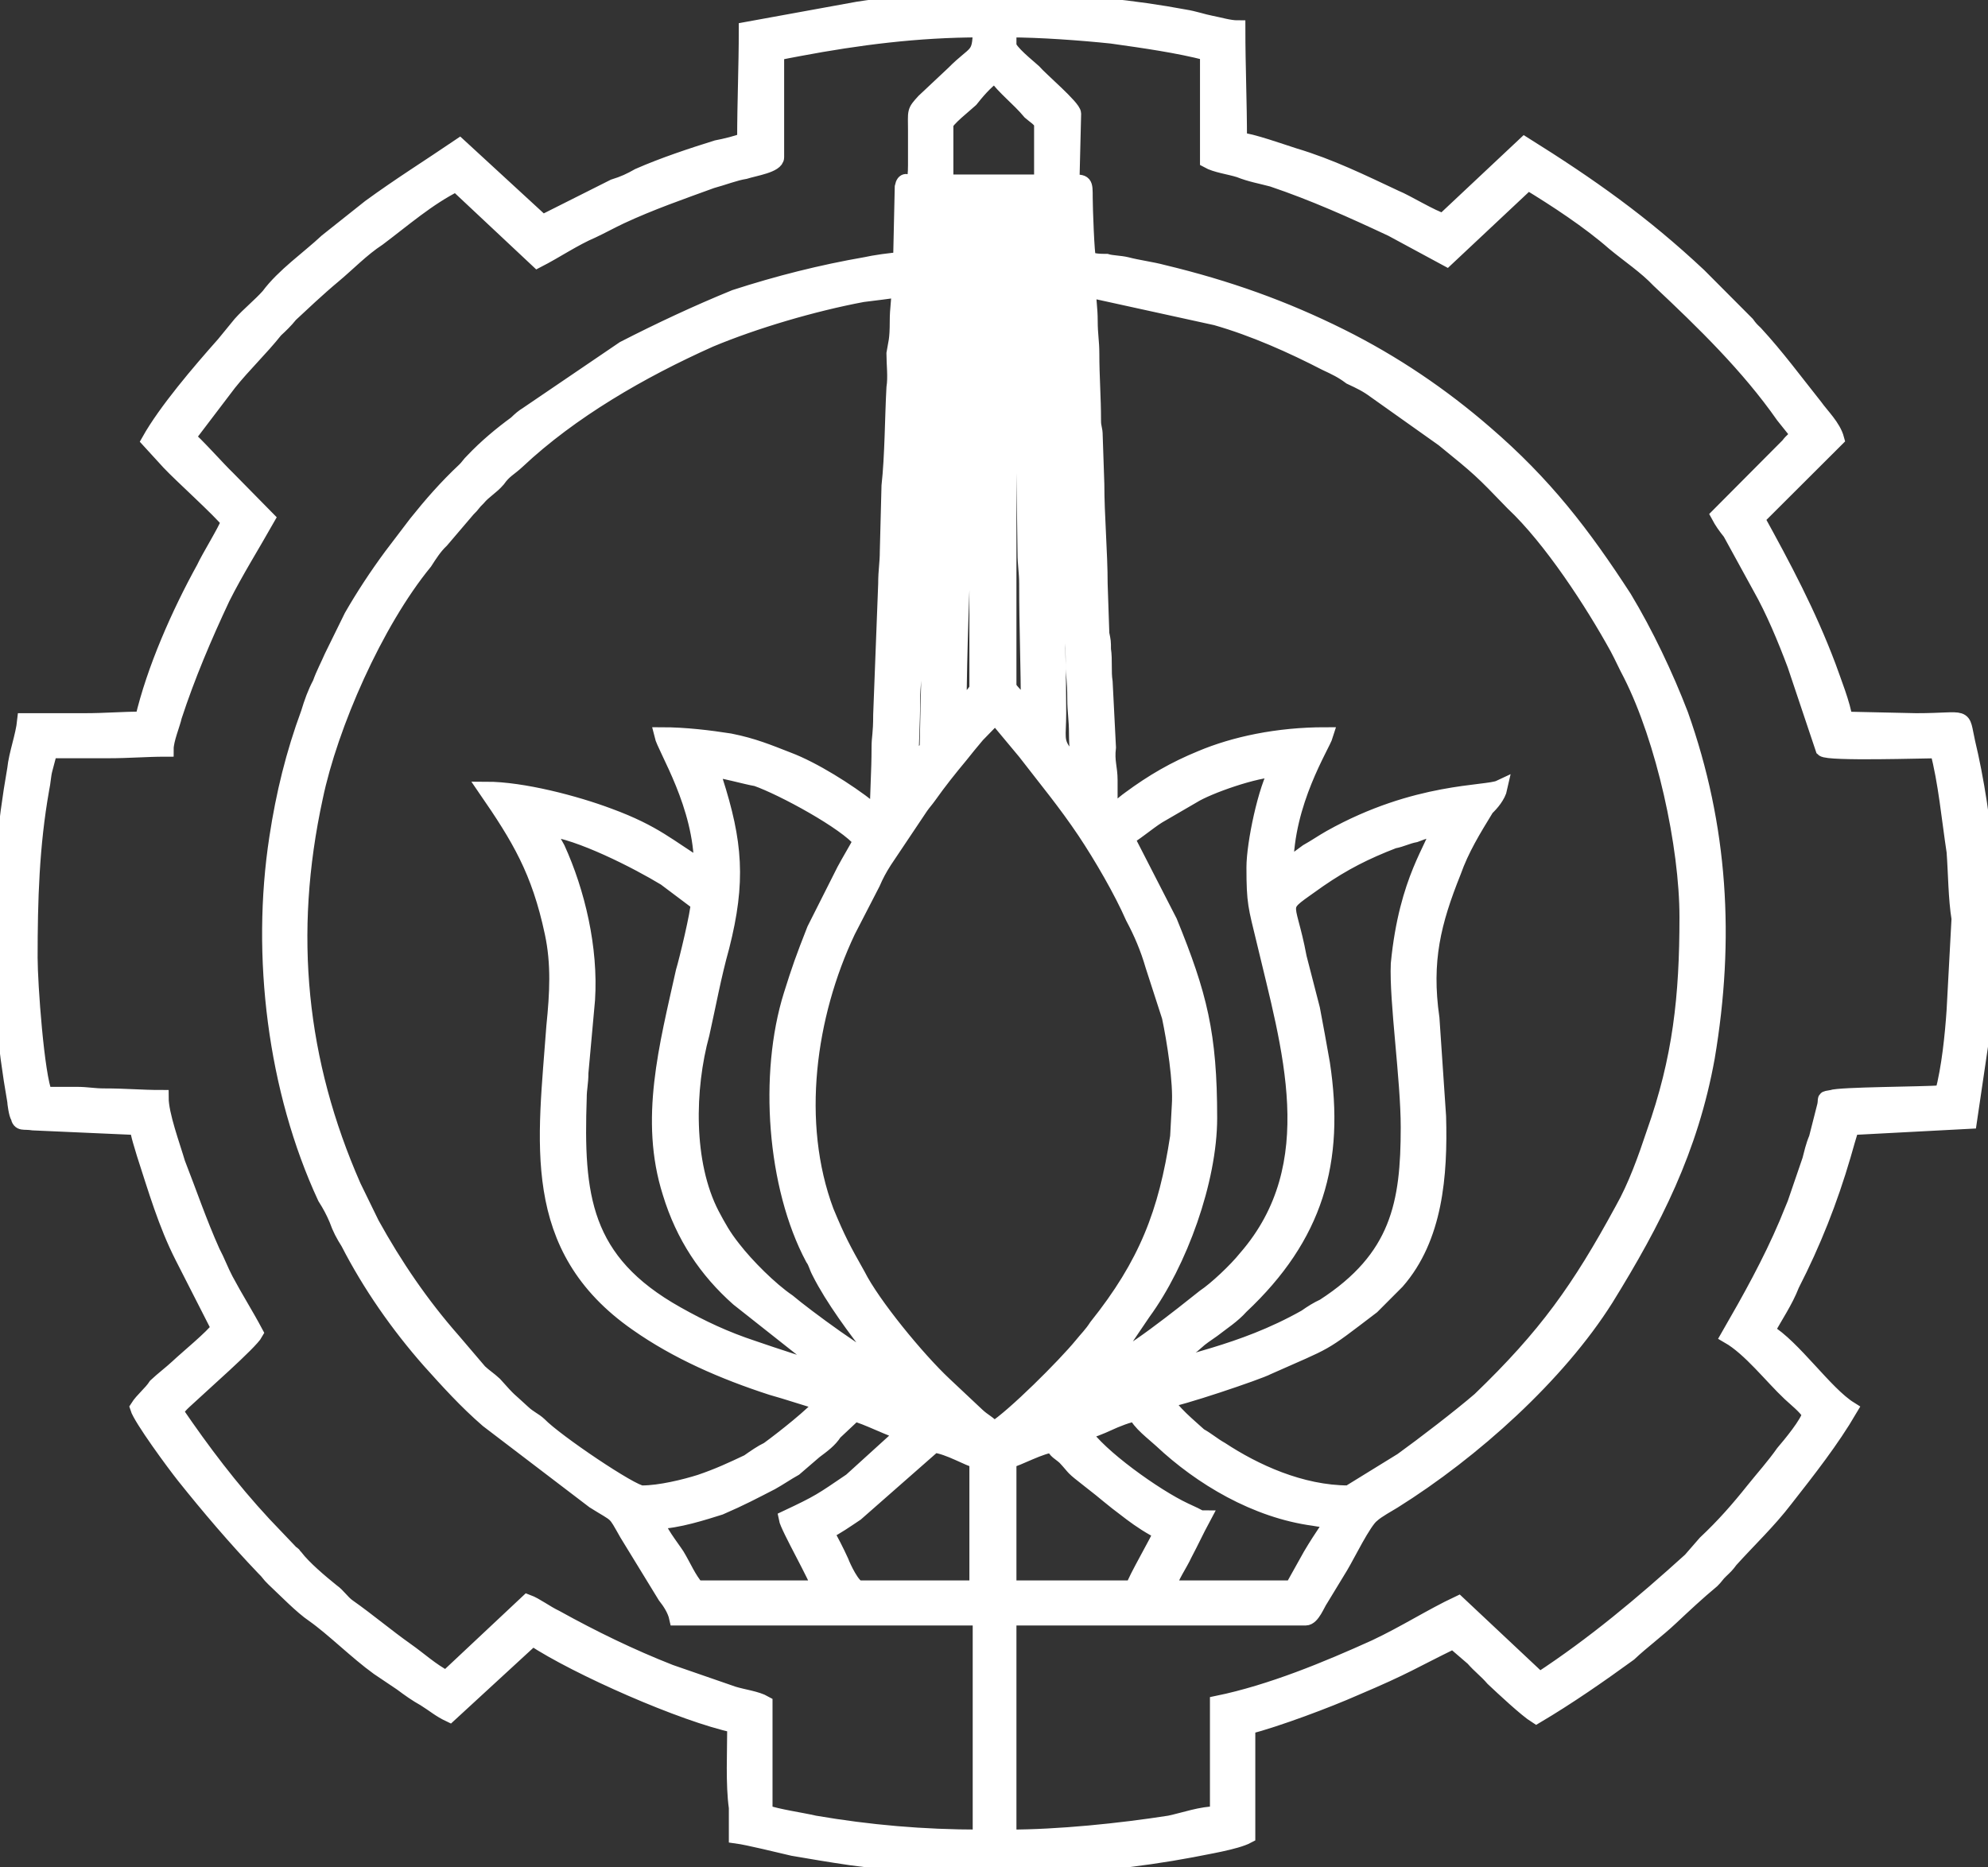 <?xml version="1.0" standalone="no"?><!-- Generator: Gravit.io --><svg xmlns="http://www.w3.org/2000/svg" xmlns:xlink="http://www.w3.org/1999/xlink" style="isolation:isolate" viewBox="0 0 33 31" width="33" height="31"><rect x="0" y="0" width="33" height="31" fill="#333333" stroke="none"/><defs><clipPath id="_clipPath_cfl4uNp9J2tiwjkhxnDjNPSV9eQCYRVR"><rect width="33" height="31"/></clipPath></defs><g clip-path="url(#_clipPath_cfl4uNp9J2tiwjkhxnDjNPSV9eQCYRVR)"><path d=" M 18.809 26.365 L 16.744 26.365 L 16.744 24.245 C 16.881 24.22 17.294 23.987 17.487 23.987 C 17.515 24.09 17.597 24.116 17.68 24.194 C 17.873 24.401 17.762 24.323 18.093 24.581 C 18.396 24.814 18.368 24.814 18.781 25.124 C 18.919 25.228 19.112 25.357 19.277 25.434 C 19.25 25.538 18.836 26.236 18.809 26.365 Z  M 13.714 25.434 C 13.907 25.331 14.017 25.253 14.21 25.124 L 15.504 23.987 C 15.752 24.013 16.083 24.22 16.22 24.245 L 16.22 26.365 L 14.265 26.365 C 14.155 26.365 13.99 26.003 13.962 25.926 C 13.88 25.745 13.797 25.589 13.714 25.434 Z  M 17.983 23.78 C 18.093 23.754 18.286 23.677 18.396 23.625 C 18.506 23.573 18.754 23.47 18.864 23.47 C 18.892 23.599 19.167 23.806 19.277 23.909 C 19.938 24.53 20.847 25.073 21.811 25.202 C 22.224 25.279 22.169 25.124 21.756 25.822 L 21.453 26.365 L 19.387 26.365 C 19.442 26.158 19.58 25.977 19.663 25.796 C 19.773 25.589 19.855 25.409 19.966 25.202 C 19.91 25.202 19.883 25.176 19.828 25.15 C 19.773 25.124 19.718 25.098 19.663 25.073 C 19.167 24.84 18.231 24.168 17.983 23.78 Z  M 13.053 25.202 C 13.081 25.357 13.577 26.21 13.604 26.365 L 11.566 26.365 C 11.429 26.21 11.346 26.003 11.236 25.822 C 11.153 25.693 10.905 25.383 10.905 25.253 C 11.236 25.253 11.704 25.098 11.952 25.021 C 12.31 24.866 12.503 24.762 12.805 24.607 C 12.943 24.53 13.053 24.452 13.191 24.375 L 13.522 24.09 C 13.659 23.987 13.769 23.909 13.852 23.78 L 14.182 23.47 C 14.348 23.496 14.843 23.754 15.009 23.78 L 14.127 24.581 C 13.632 24.917 13.604 24.943 13.053 25.202 Z  M 13.88 22.824 M 14.678 22.695 M 16.496 23.728 C 16.413 23.625 16.33 23.599 16.22 23.496 L 15.67 22.979 C 15.229 22.565 14.485 21.661 14.238 21.17 C 13.99 20.73 13.907 20.575 13.714 20.11 C 13.163 18.637 13.411 16.853 14.072 15.457 L 14.485 14.656 C 14.54 14.527 14.596 14.423 14.678 14.294 L 15.284 13.389 C 15.339 13.312 15.367 13.286 15.422 13.209 C 15.587 12.976 15.752 12.769 15.945 12.537 C 16.028 12.433 16.11 12.33 16.22 12.201 L 16.523 11.89 L 17.019 12.485 C 17.377 12.95 17.68 13.312 18.01 13.803 C 18.286 14.217 18.616 14.785 18.809 15.225 C 18.947 15.483 19.057 15.742 19.139 16.026 L 19.415 16.879 C 19.497 17.267 19.608 17.964 19.58 18.352 L 19.552 18.869 C 19.36 20.136 19.029 20.989 18.203 22.023 C 18.12 22.152 18.038 22.229 17.955 22.333 C 17.68 22.669 16.826 23.522 16.496 23.728 Z  M 23.38 18.714 C 23.38 19.981 23.215 20.885 21.976 21.687 C 21.866 21.738 21.783 21.79 21.673 21.867 C 20.571 22.488 19.608 22.591 19.084 22.85 C 19.112 22.746 19.497 22.539 19.58 22.462 C 19.69 22.41 19.773 22.359 19.855 22.281 C 19.938 22.203 20.021 22.152 20.131 22.074 C 20.296 21.945 20.461 21.842 20.599 21.687 C 21.838 20.523 22.196 19.283 21.948 17.654 C 21.893 17.344 21.838 17.034 21.783 16.75 L 21.563 15.897 C 21.37 14.863 21.177 15.121 21.893 14.604 C 22.306 14.32 22.664 14.139 23.133 13.958 C 23.27 13.932 23.353 13.881 23.491 13.855 C 23.628 13.803 23.766 13.751 23.876 13.751 C 23.821 14.062 23.353 14.578 23.215 16 C 23.188 16.62 23.38 17.913 23.38 18.714 Z  M 13.88 22.824 C 13.742 22.798 12.723 22.462 12.503 22.384 C 12.034 22.229 11.649 22.048 11.236 21.816 C 9.666 20.937 9.556 19.851 9.611 18.223 C 9.611 18.068 9.639 17.99 9.639 17.809 L 9.749 16.595 C 9.804 15.742 9.583 14.811 9.253 14.087 C 9.198 13.984 9.115 13.855 9.088 13.751 C 9.611 13.803 10.575 14.294 11.043 14.578 L 11.594 14.992 C 11.594 15.147 11.401 15.948 11.346 16.129 C 11.071 17.37 10.74 18.585 11.126 19.8 C 11.346 20.523 11.731 21.092 12.255 21.557 L 13.466 22.514 C 13.549 22.591 13.824 22.746 13.88 22.824 Z  M 14.678 22.695 C 14.403 22.617 13.356 21.842 13.081 21.609 C 12.778 21.402 12.392 21.014 12.172 20.73 C 12.007 20.523 11.924 20.368 11.814 20.162 C 11.373 19.309 11.401 18.068 11.649 17.163 C 11.759 16.672 11.842 16.207 11.979 15.716 C 12.255 14.63 12.2 13.984 11.869 12.95 C 11.842 12.847 11.814 12.847 11.787 12.769 C 11.952 12.769 12.392 12.898 12.558 12.924 C 12.998 13.079 14.045 13.648 14.293 13.958 C 14.21 14.113 14.1 14.294 14.017 14.449 L 13.522 15.431 C 13.329 15.923 13.274 16.078 13.136 16.517 C 12.723 17.835 12.861 19.696 13.494 20.885 C 13.549 20.963 13.549 21.014 13.604 21.118 C 13.824 21.557 14.21 22.074 14.513 22.462 C 14.568 22.539 14.651 22.617 14.678 22.695 Z  M 20.819 14.398 C 20.819 14.992 20.847 15.044 20.984 15.612 C 21.398 17.37 22.031 19.334 20.682 20.885 C 20.516 21.092 20.186 21.402 19.993 21.531 C 19.635 21.816 18.699 22.565 18.396 22.643 L 18.974 21.79 C 19.58 20.963 20.076 19.593 20.076 18.559 C 20.076 17.163 19.91 16.517 19.415 15.302 L 18.699 13.906 C 18.781 13.881 19.057 13.648 19.222 13.545 L 19.8 13.209 C 20.048 13.053 20.847 12.769 21.205 12.769 C 21.012 13.079 20.819 14.01 20.819 14.398 Z  M 15.119 12.769 M 15.917 11.761 C 15.917 10.882 15.972 9.616 16 8.685 C 16.028 8.349 15.972 7.987 16 7.651 L 16.055 5.609 C 16.055 4.912 16.083 4.265 16.083 3.542 L 16.22 3.542 L 16.22 11.425 C 16.22 11.477 15.972 11.735 15.917 11.761 Z  M 16.744 11.399 L 16.744 3.542 L 16.881 3.542 C 16.881 3.697 16.881 3.878 16.881 4.033 C 16.881 4.239 16.909 4.343 16.909 4.55 C 16.909 4.86 16.881 5.325 16.936 5.609 C 16.964 5.894 16.964 6.281 16.936 6.617 C 16.936 6.824 16.964 6.953 16.991 7.109 L 17.019 9.176 C 17.019 9.383 17.046 9.487 17.046 9.693 C 17.046 10.417 17.074 11.037 17.074 11.761 C 17.019 11.709 16.744 11.451 16.744 11.399 Z  M 14.568 13.545 C 14.513 13.493 14.485 13.467 14.43 13.415 C 14.072 13.131 13.494 12.769 13.081 12.614 C 12.75 12.485 12.503 12.381 12.117 12.304 C 11.787 12.252 11.373 12.201 10.988 12.201 C 11.043 12.433 11.649 13.364 11.649 14.398 C 11.098 14.062 10.878 13.829 10.107 13.545 C 9.556 13.338 8.675 13.105 8.069 13.105 C 8.62 13.906 8.95 14.449 9.17 15.483 C 9.281 16 9.253 16.491 9.198 17.034 C 9.06 18.947 8.757 20.704 10.575 21.971 C 11.236 22.436 12.007 22.772 12.805 23.031 C 13.081 23.108 13.384 23.212 13.659 23.289 C 13.522 23.47 12.998 23.884 12.75 24.064 C 12.64 24.116 12.53 24.194 12.42 24.271 C 12.145 24.401 11.924 24.504 11.621 24.607 C 11.373 24.685 10.96 24.788 10.657 24.788 C 10.492 24.788 9.225 23.935 8.95 23.651 C 8.867 23.573 8.785 23.548 8.675 23.444 C 8.427 23.212 8.482 23.289 8.207 22.979 C 8.124 22.901 8.041 22.85 7.959 22.772 L 7.518 22.255 C 6.995 21.661 6.554 21.014 6.169 20.317 L 5.866 19.696 C 4.957 17.628 4.737 15.509 5.232 13.234 C 5.48 12.045 6.224 10.339 7.05 9.331 C 7.133 9.202 7.215 9.073 7.325 8.97 L 7.766 8.453 C 7.849 8.375 7.849 8.349 7.931 8.272 C 8.041 8.142 8.151 8.091 8.262 7.962 C 8.372 7.806 8.454 7.781 8.592 7.651 C 9.473 6.824 10.63 6.152 11.787 5.635 C 12.53 5.325 13.494 5.041 14.32 4.886 C 14.54 4.86 14.733 4.834 14.926 4.808 C 14.926 5.015 14.898 5.118 14.898 5.325 C 14.898 5.661 14.871 5.687 14.843 5.868 C 14.843 6.049 14.871 6.256 14.843 6.437 C 14.816 6.928 14.816 7.574 14.761 8.065 L 14.733 9.151 C 14.733 9.357 14.706 9.461 14.706 9.693 L 14.623 11.864 C 14.623 12.201 14.596 12.226 14.596 12.407 C 14.596 12.821 14.568 13.131 14.568 13.545 Z  M 18.065 4.808 L 20.186 5.273 C 20.819 5.454 21.453 5.739 22.003 6.023 C 22.169 6.101 22.279 6.152 22.417 6.256 C 22.582 6.333 22.692 6.385 22.83 6.488 L 23.959 7.289 C 24.565 7.781 24.592 7.806 25.115 8.349 C 25.749 8.944 26.437 10.003 26.85 10.753 C 26.933 10.908 26.988 11.037 27.071 11.192 C 27.621 12.278 28.007 14.036 28.007 15.225 C 28.007 16.543 27.897 17.577 27.456 18.817 C 27.318 19.231 27.153 19.696 26.933 20.084 C 26.217 21.402 25.666 22.178 24.565 23.237 C 24.234 23.522 23.628 23.987 23.27 24.245 L 22.389 24.788 C 21.59 24.788 20.819 24.426 20.268 24.064 C 20.131 23.987 20.048 23.909 19.91 23.832 C 19.773 23.703 19.415 23.418 19.36 23.237 C 19.525 23.237 20.902 22.772 21.04 22.695 C 22.086 22.229 21.893 22.359 22.775 21.687 L 23.188 21.273 C 23.821 20.549 23.904 19.515 23.876 18.533 L 23.766 16.905 C 23.628 15.948 23.793 15.302 24.124 14.475 C 24.262 14.087 24.454 13.777 24.675 13.415 C 24.757 13.338 24.867 13.209 24.895 13.079 C 24.675 13.183 23.518 13.105 22.086 13.906 C 21.948 13.984 21.838 14.062 21.7 14.139 C 21.563 14.242 21.453 14.32 21.342 14.398 C 21.342 13.312 21.948 12.381 22.003 12.201 C 21.205 12.201 20.489 12.356 19.938 12.588 C 19.497 12.769 19.139 12.976 18.754 13.26 C 18.644 13.338 18.478 13.493 18.423 13.519 C 18.423 13.312 18.423 13.131 18.423 12.95 C 18.423 12.743 18.368 12.64 18.396 12.407 L 18.341 11.322 C 18.313 11.141 18.341 10.96 18.313 10.779 C 18.313 10.65 18.313 10.65 18.286 10.52 L 18.258 9.693 C 18.258 9.176 18.203 8.556 18.203 8.039 L 18.176 7.238 C 18.176 7.109 18.148 7.109 18.148 6.979 C 18.148 6.592 18.12 6.256 18.12 5.868 C 18.12 5.661 18.093 5.558 18.093 5.325 C 18.093 5.118 18.065 4.989 18.065 4.808 Z  M 15.119 12.769 C 15.119 12.33 15.146 12.02 15.146 11.606 C 15.146 11.399 15.174 11.27 15.174 11.037 C 15.174 10.805 15.201 10.676 15.201 10.469 C 15.201 10.055 15.229 9.719 15.229 9.306 C 15.229 9.176 15.256 9.176 15.256 9.047 L 15.284 8.168 C 15.284 7.393 15.367 6.617 15.367 5.842 C 15.367 5.609 15.394 5.506 15.394 5.273 C 15.394 5.067 15.422 4.886 15.422 4.705 C 15.449 4.524 15.422 4.317 15.422 4.136 C 15.449 3.929 15.449 3.748 15.449 3.542 L 15.614 3.542 C 15.614 5.015 15.477 6.798 15.477 8.272 C 15.477 8.453 15.477 8.659 15.477 8.866 C 15.477 9.099 15.449 9.254 15.449 9.461 C 15.449 9.642 15.449 9.848 15.449 10.029 L 15.394 12.407 C 15.367 12.459 15.312 12.511 15.256 12.588 C 15.201 12.64 15.174 12.717 15.119 12.769 Z  M 17.377 3.542 L 17.515 3.542 L 17.542 4.679 C 17.57 4.86 17.57 5.041 17.57 5.248 L 17.625 6.411 C 17.625 6.773 17.652 6.773 17.68 6.979 C 17.68 7.393 17.68 7.755 17.707 8.168 C 17.707 8.349 17.735 8.504 17.735 8.711 L 17.79 10.469 C 17.818 10.65 17.818 10.856 17.818 11.037 C 17.818 11.218 17.845 11.27 17.845 11.606 C 17.845 11.813 17.873 11.942 17.873 12.175 C 17.873 12.407 17.9 12.562 17.9 12.769 C 17.818 12.717 17.762 12.614 17.68 12.511 C 17.515 12.304 17.57 12.226 17.57 11.839 C 17.57 10.52 17.487 9.073 17.487 7.703 C 17.487 7.47 17.46 7.341 17.46 7.109 L 17.46 6.23 C 17.46 6.075 17.432 6.049 17.432 5.92 C 17.404 5.558 17.46 3.671 17.377 3.542 Z  M 15.697 2.068 C 15.697 1.991 16.028 1.732 16.11 1.655 C 16.193 1.551 16.358 1.345 16.523 1.241 C 16.661 1.448 16.909 1.629 17.102 1.862 C 17.157 1.913 17.294 1.991 17.294 2.068 L 17.294 3.025 L 15.697 3.025 L 15.697 2.068 Z  M 16.744 0.75 L 16.744 0.492 C 17.267 0.492 17.955 0.543 18.451 0.595 C 19.002 0.673 19.552 0.75 20.048 0.879 L 20.048 2.663 C 20.186 2.74 20.406 2.766 20.571 2.818 C 20.764 2.895 20.929 2.921 21.122 2.973 C 21.811 3.206 22.444 3.49 23.105 3.8 L 24.014 4.291 L 25.363 3.025 C 25.831 3.309 26.382 3.671 26.795 4.033 C 27.043 4.239 27.318 4.42 27.539 4.653 C 28.282 5.351 29.026 6.075 29.604 6.902 C 29.687 7.005 29.769 7.109 29.852 7.212 C 29.797 7.289 29.742 7.315 29.687 7.393 L 28.53 8.556 C 28.585 8.659 28.64 8.737 28.723 8.84 L 29.219 9.745 C 29.439 10.133 29.632 10.598 29.797 11.037 L 30.265 12.433 C 30.348 12.511 31.945 12.459 32.165 12.459 C 32.303 12.976 32.358 13.596 32.441 14.139 C 32.468 14.501 32.468 14.914 32.523 15.251 L 32.441 16.776 C 32.413 17.189 32.358 17.732 32.248 18.145 C 31.89 18.171 30.54 18.171 30.403 18.223 C 30.265 18.249 30.32 18.223 30.293 18.352 L 30.155 18.895 C 30.1 19.024 30.072 19.153 30.045 19.257 L 29.797 19.981 C 29.742 20.11 29.714 20.187 29.659 20.317 C 29.384 20.963 29.053 21.557 28.695 22.178 C 29.053 22.384 29.411 22.85 29.714 23.134 C 29.824 23.237 29.962 23.341 30.045 23.47 C 30.017 23.625 29.714 23.987 29.604 24.116 C 29.439 24.349 29.274 24.53 29.108 24.737 C 28.861 25.047 28.613 25.331 28.31 25.615 L 28.062 25.9 C 27.263 26.623 26.465 27.295 25.556 27.89 L 24.207 26.623 C 23.766 26.83 23.325 27.114 22.83 27.347 C 22.031 27.709 21.095 28.097 20.213 28.278 L 20.213 30.113 C 19.938 30.113 19.663 30.216 19.415 30.268 C 18.589 30.397 17.57 30.501 16.744 30.501 L 16.744 26.856 L 21.673 26.856 C 21.783 26.856 21.866 26.623 21.921 26.546 L 22.251 26.003 C 22.361 25.822 22.637 25.253 22.775 25.15 C 22.857 25.073 23.05 24.969 23.133 24.917 C 24.454 24.09 25.859 22.824 26.657 21.557 C 27.456 20.265 28.062 19.076 28.337 17.551 C 28.668 15.587 28.558 13.726 27.897 11.864 C 27.649 11.218 27.318 10.52 26.96 9.926 C 26.272 8.866 25.639 8.039 24.647 7.186 C 23.931 6.566 23.133 6.023 22.251 5.584 C 21.315 5.118 20.379 4.782 19.305 4.524 C 19.112 4.472 18.892 4.446 18.699 4.395 C 18.589 4.369 18.451 4.369 18.368 4.343 C 18.286 4.343 18.12 4.343 18.065 4.291 C 18.038 4.239 18.01 3.438 18.01 3.283 C 18.01 3.025 18.01 3.025 17.79 3.025 L 17.818 1.887 C 17.818 1.784 17.267 1.319 17.157 1.189 C 17.074 1.112 16.744 0.853 16.744 0.75 Z  M 14.954 4.317 C 14.816 4.317 14.485 4.369 14.375 4.395 C 13.632 4.524 12.916 4.705 12.2 4.937 C 11.566 5.196 10.96 5.48 10.355 5.79 L 8.757 6.876 C 8.675 6.928 8.647 6.953 8.565 7.031 C 8.317 7.212 8.069 7.419 7.849 7.651 C 7.793 7.703 7.766 7.755 7.711 7.806 C 7.408 8.091 7.16 8.375 6.912 8.685 L 6.499 9.228 C 6.251 9.564 6.031 9.9 5.838 10.236 L 5.508 10.908 C 5.453 11.037 5.37 11.192 5.315 11.348 C 5.232 11.503 5.177 11.658 5.122 11.839 C 4.874 12.511 4.709 13.183 4.599 13.906 C 4.296 15.871 4.571 18.094 5.398 19.877 C 5.48 20.006 5.535 20.11 5.59 20.239 C 5.645 20.394 5.701 20.498 5.783 20.627 C 6.141 21.325 6.609 21.997 7.133 22.591 C 7.435 22.927 7.738 23.263 8.096 23.573 L 9.859 24.917 C 10.272 25.176 10.189 25.073 10.41 25.46 L 11.043 26.494 C 11.126 26.598 11.208 26.727 11.236 26.856 L 16.275 26.856 L 16.275 30.501 C 15.312 30.501 14.43 30.423 13.522 30.268 C 13.301 30.216 12.916 30.164 12.695 30.087 L 12.695 28.278 C 12.558 28.2 12.337 28.174 12.172 28.123 L 11.126 27.761 C 10.465 27.502 9.831 27.192 9.225 26.856 C 9.06 26.778 8.895 26.649 8.757 26.598 L 7.408 27.864 C 7.16 27.735 6.967 27.554 6.747 27.399 C 6.417 27.166 6.114 26.908 5.783 26.675 C 5.673 26.598 5.618 26.494 5.508 26.417 C 5.315 26.262 5.04 26.029 4.902 25.848 L 4.874 25.822 C 4.874 25.822 4.874 25.796 4.847 25.796 L 4.379 25.305 C 3.828 24.711 3.36 24.09 2.919 23.444 C 2.947 23.367 3.002 23.315 3.057 23.263 C 3.332 23.005 4.158 22.281 4.241 22.126 C 4.076 21.816 3.91 21.557 3.745 21.247 C 3.663 21.092 3.608 20.937 3.525 20.782 C 3.305 20.291 3.139 19.8 2.947 19.309 C 2.864 19.024 2.671 18.507 2.671 18.223 C 2.341 18.223 2.093 18.197 1.735 18.197 C 1.542 18.197 1.46 18.171 1.267 18.171 C 1.102 18.171 0.936 18.171 0.744 18.171 C 0.606 17.861 0.496 16.336 0.496 15.897 C 0.496 14.94 0.523 14.036 0.688 13.105 C 0.716 12.976 0.716 12.873 0.744 12.769 C 0.771 12.666 0.799 12.562 0.826 12.459 C 1.129 12.459 1.46 12.459 1.79 12.459 C 2.148 12.459 2.423 12.433 2.754 12.433 C 2.754 12.278 2.864 12.02 2.892 11.89 C 3.112 11.218 3.387 10.572 3.69 9.926 C 3.91 9.487 4.186 9.047 4.434 8.608 L 3.773 7.936 C 3.635 7.806 3.222 7.341 3.112 7.264 L 3.8 6.359 C 4.048 6.049 4.324 5.79 4.571 5.48 C 4.654 5.403 4.737 5.325 4.819 5.222 C 4.985 5.067 5.287 4.782 5.535 4.576 C 5.783 4.369 6.003 4.136 6.279 3.955 C 6.692 3.645 7.105 3.283 7.573 3.051 L 8.923 4.317 C 9.225 4.162 9.528 3.955 9.831 3.826 C 9.997 3.748 10.134 3.671 10.299 3.593 C 10.795 3.361 11.318 3.18 11.814 2.999 C 12.007 2.947 12.2 2.87 12.365 2.844 C 12.53 2.792 12.888 2.74 12.888 2.611 L 12.888 0.879 C 12.998 0.853 13.136 0.828 13.274 0.802 C 14.238 0.621 15.229 0.492 16.275 0.492 C 16.275 0.957 16.193 0.853 15.835 1.215 C 15.807 1.241 15.807 1.241 15.78 1.267 C 15.78 1.267 15.78 1.267 15.78 1.267 L 15.339 1.681 C 15.174 1.862 15.201 1.836 15.201 2.172 C 15.201 2.353 15.201 2.559 15.201 2.74 C 15.201 3.309 15.036 2.844 14.981 3.102 L 14.954 4.317 Z  M 12.392 0.492 C 12.392 1.112 12.365 1.681 12.365 2.327 C 12.255 2.378 12.034 2.43 11.897 2.456 C 11.484 2.585 11.015 2.74 10.602 2.921 C 10.465 2.999 10.355 3.051 10.189 3.102 L 9.005 3.697 L 7.628 2.43 C 7.133 2.766 6.637 3.076 6.141 3.438 L 5.425 4.007 C 5.122 4.291 4.709 4.576 4.461 4.912 C 4.324 5.067 4.131 5.222 3.993 5.377 L 3.718 5.713 C 3.305 6.178 2.754 6.824 2.478 7.315 L 2.809 7.677 C 3.002 7.884 3.663 8.478 3.8 8.659 C 3.745 8.814 3.47 9.254 3.387 9.435 C 2.974 10.184 2.561 11.115 2.368 11.942 C 2.01 11.942 1.762 11.968 1.404 11.968 C 1.074 11.968 0.744 11.968 0.413 11.968 C 0.386 12.226 0.275 12.511 0.248 12.769 C -0.083 14.656 -0.083 16.388 0.248 18.275 C 0.248 18.301 0.275 18.507 0.303 18.533 C 0.33 18.662 0.386 18.611 0.551 18.637 L 2.286 18.714 C 2.286 18.817 2.368 19.05 2.396 19.153 C 2.589 19.748 2.754 20.317 3.029 20.859 L 3.635 22.048 C 3.525 22.203 3.112 22.539 2.947 22.695 C 2.836 22.798 2.699 22.901 2.589 23.005 C 2.506 23.134 2.368 23.237 2.286 23.367 C 2.341 23.548 2.892 24.297 3.057 24.504 C 3.47 25.021 3.91 25.538 4.379 26.029 C 4.461 26.106 4.461 26.132 4.544 26.21 C 4.737 26.391 5.012 26.675 5.205 26.804 C 5.535 27.037 5.921 27.425 6.279 27.683 L 6.664 27.942 C 6.802 28.045 6.912 28.123 7.05 28.2 C 7.215 28.303 7.298 28.381 7.463 28.459 L 8.84 27.192 C 9.583 27.683 11.346 28.459 12.2 28.639 C 12.2 29.079 12.172 29.622 12.227 30.009 C 12.227 30.139 12.227 30.345 12.227 30.475 C 12.42 30.501 12.943 30.63 13.163 30.681 C 13.466 30.733 13.769 30.785 14.127 30.837 C 15.972 31.095 17.983 31.043 19.773 30.707 C 20.021 30.656 20.516 30.578 20.709 30.475 L 20.709 28.665 C 21.205 28.536 22.031 28.226 22.499 28.019 C 23.353 27.657 23.435 27.58 24.124 27.244 L 24.454 27.528 C 24.565 27.657 24.675 27.735 24.785 27.864 C 24.95 28.019 25.336 28.381 25.501 28.484 C 26.024 28.174 26.547 27.812 27.043 27.451 C 27.263 27.244 27.511 27.063 27.731 26.856 C 27.952 26.649 28.172 26.442 28.42 26.236 C 28.475 26.184 28.503 26.132 28.558 26.081 C 28.64 26.003 28.668 25.977 28.723 25.9 C 29.026 25.564 29.356 25.253 29.632 24.892 C 30.017 24.401 30.403 23.909 30.706 23.392 C 30.293 23.134 29.769 22.359 29.329 22.1 C 29.466 21.842 29.632 21.609 29.742 21.325 C 30.1 20.627 30.375 19.929 30.595 19.179 C 30.623 19.076 30.706 18.792 30.733 18.714 L 32.688 18.611 L 32.909 17.112 C 33.019 16.233 33.019 15.225 32.964 14.346 C 32.936 13.751 32.799 12.898 32.661 12.33 C 32.551 11.839 32.688 11.968 31.807 11.968 L 30.623 11.942 C 30.595 11.709 30.43 11.296 30.348 11.063 C 30.017 10.184 29.604 9.409 29.163 8.608 L 30.485 7.289 C 30.43 7.083 30.237 6.902 30.127 6.747 C 29.797 6.333 29.494 5.92 29.136 5.532 C 29.081 5.48 29.053 5.454 28.998 5.377 L 28.2 4.576 C 27.263 3.697 26.382 3.076 25.308 2.404 L 23.959 3.671 C 23.766 3.619 23.353 3.361 23.16 3.283 C 22.609 3.025 22.086 2.766 21.48 2.585 C 21.315 2.534 20.737 2.327 20.571 2.327 C 20.571 1.681 20.544 1.112 20.544 0.466 C 20.406 0.466 20.241 0.414 20.103 0.388 C 19.966 0.362 19.828 0.311 19.663 0.285 C 18.01 -0.025 15.89 -0.103 14.238 0.156 L 12.392 0.492 Z " fill-rule="evenodd" fill="rgb(255,255,255)" vector-effect="non-scaling-stroke" stroke-width="0.257" stroke="rgb(255,255,255)" stroke-linejoin="miter" stroke-linecap="butt" stroke-miterlimit="4"/></g></svg>